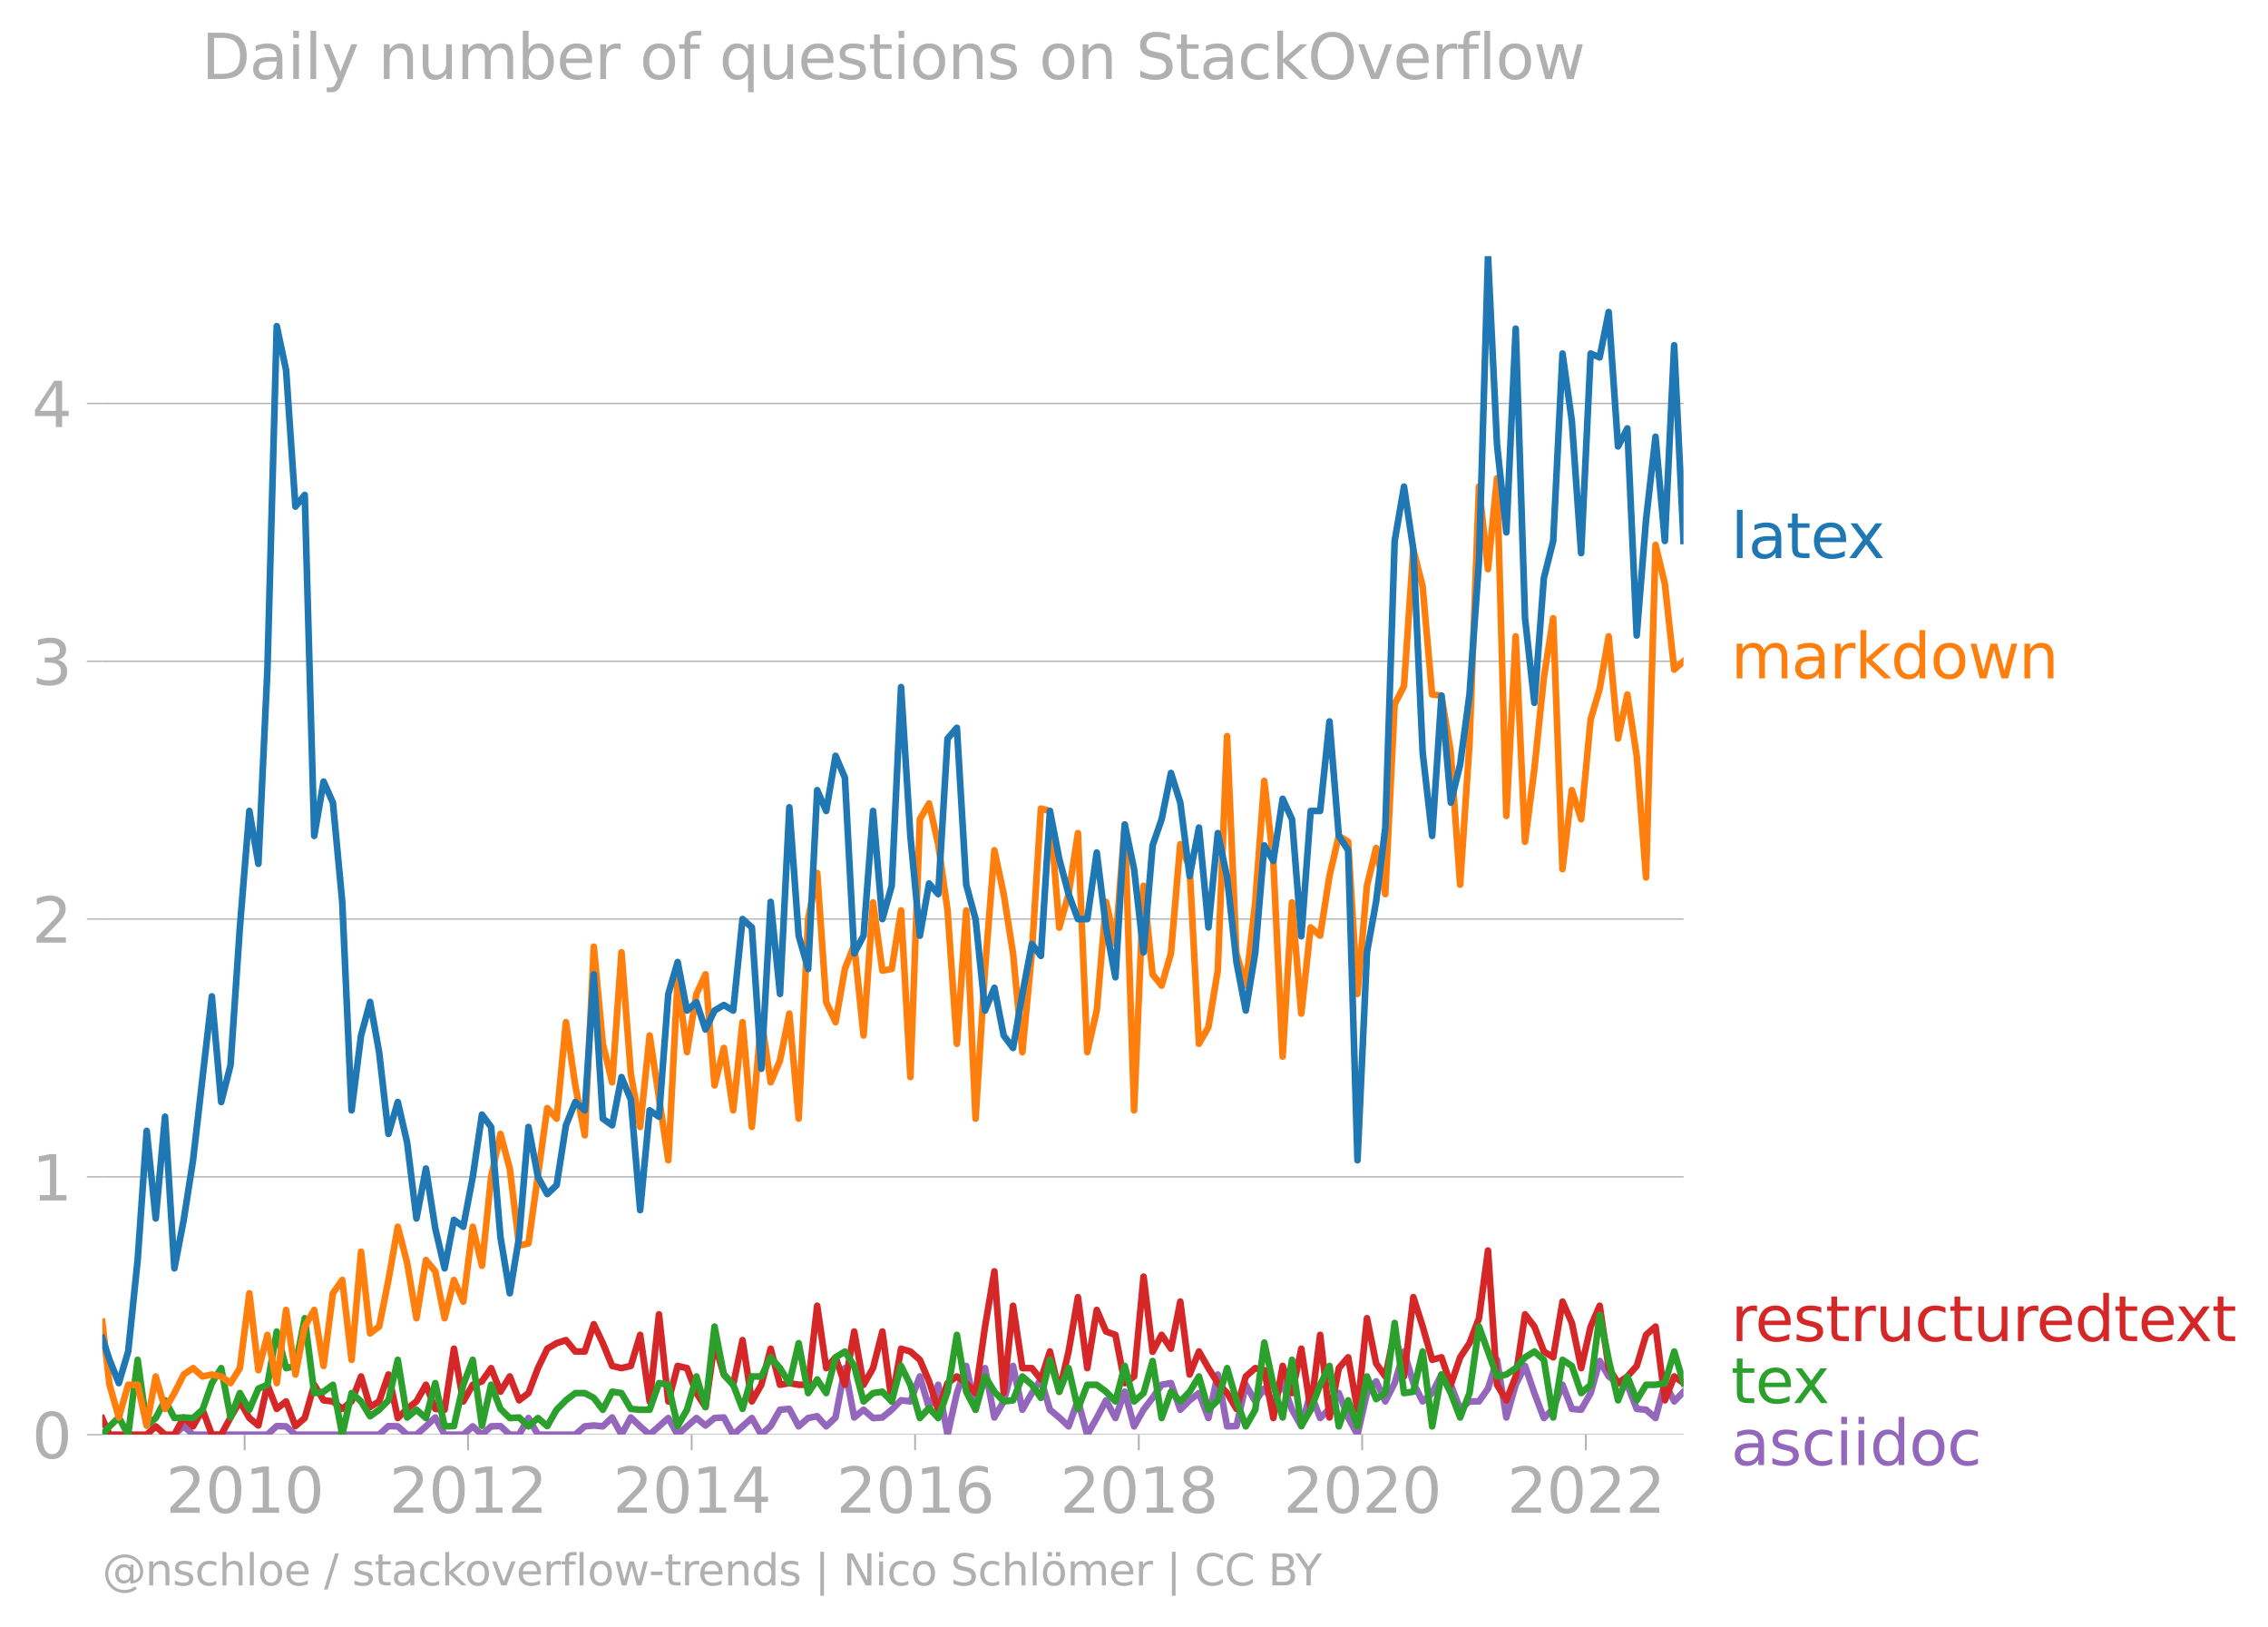 <svg xmlns="http://www.w3.org/2000/svg" xmlns:xlink="http://www.w3.org/1999/xlink" width="682.985" height="489.969" viewBox="0 0 512.239 367.477"><defs><style>*{stroke-linejoin:round;stroke-linecap:butt}</style></defs><g id="figure_1"><path id="patch_1" d="M0 367.477h512.239V0H0v367.477z" style="fill:none"/><g id="axes_1"><path id="patch_2" d="M23.108 323.95h357.12V57.838H23.108V323.95z" style="fill:none"/><g id="matplotlib.axis_1"><g id="xtick_1"><g id="line2d_1"><defs><path id="mfa75b7ad31" d="M0 0v3.5" style="stroke:#b0b0b0;stroke-width:.4"/></defs><use xlink:href="#mfa75b7ad31" x="55.246" y="323.95" style="fill:#b0b0b0;stroke:#b0b0b0;stroke-width:.4"/></g><g id="text_1" style="fill:#b0b0b0" transform="matrix(.14 0 0 -.14 37.431 341.588)"><defs><path id="DejaVuSans-32" d="M1228 531h2203V0H469v531q359 372 979 998 621 627 780 809 303 340 423 576 121 236 121 464 0 372-261 606-261 235-680 235-297 0-627-103-329-103-704-313v638q381 153 712 231 332 78 607 78 725 0 1156-363 431-362 431-968 0-288-108-546-107-257-392-607-78-91-497-524-418-433-1181-1211z" transform="scale(.016)"/><path id="DejaVuSans-30" d="M2034 4250q-487 0-733-480-245-479-245-1442 0-959 245-1439 246-480 733-480 491 0 736 480 246 480 246 1439 0 963-246 1442-245 480-736 480zm0 500q785 0 1199-621 414-620 414-1801 0-1178-414-1799Q2819-91 2034-91q-784 0-1198 620-414 621-414 1799 0 1181 414 1801 414 621 1198 621z" transform="scale(.016)"/><path id="DejaVuSans-31" d="M794 531h1031v3560L703 3866v575l1116 225h631V531h1031V0H794v531z" transform="scale(.016)"/></defs><use xlink:href="#DejaVuSans-32"/><use xlink:href="#DejaVuSans-30" x="63.623"/><use xlink:href="#DejaVuSans-31" x="127.246"/><use xlink:href="#DejaVuSans-30" x="190.869"/></g></g><g id="xtick_2"><use xlink:href="#mfa75b7ad31" id="line2d_2" x="105.701" y="323.95" style="fill:#b0b0b0;stroke:#b0b0b0;stroke-width:.4"/><g id="text_2" style="fill:#b0b0b0" transform="matrix(.14 0 0 -.14 87.886 341.588)"><use xlink:href="#DejaVuSans-32"/><use xlink:href="#DejaVuSans-30" x="63.623"/><use xlink:href="#DejaVuSans-31" x="127.246"/><use xlink:href="#DejaVuSans-32" x="190.869"/></g></g><g id="xtick_3"><use xlink:href="#mfa75b7ad31" id="line2d_3" x="156.224" y="323.95" style="fill:#b0b0b0;stroke:#b0b0b0;stroke-width:.4"/><g id="text_3" style="fill:#b0b0b0" transform="matrix(.14 0 0 -.14 138.409 341.588)"><defs><path id="DejaVuSans-34" d="M2419 4116 825 1625h1594v2491zm-166 550h794V1625h666v-525h-666V0h-628v1100H313v609l1940 2957z" transform="scale(.016)"/></defs><use xlink:href="#DejaVuSans-32"/><use xlink:href="#DejaVuSans-30" x="63.623"/><use xlink:href="#DejaVuSans-31" x="127.246"/><use xlink:href="#DejaVuSans-34" x="190.869"/></g></g><g id="xtick_4"><use xlink:href="#mfa75b7ad31" id="line2d_4" x="206.678" y="323.95" style="fill:#b0b0b0;stroke:#b0b0b0;stroke-width:.4"/><g id="text_4" style="fill:#b0b0b0" transform="matrix(.14 0 0 -.14 188.863 341.588)"><defs><path id="DejaVuSans-36" d="M2113 2584q-425 0-674-291-248-290-248-796 0-503 248-796 249-292 674-292t673 292q248 293 248 796 0 506-248 796-248 291-673 291zm1253 1979v-575q-238 112-480 171-242 60-480 60-625 0-955-422-329-422-376-1275 184 272 462 417 279 145 613 145 703 0 1111-427 408-426 408-1160 0-719-425-1154Q2819-91 2113-91q-810 0-1238 620-428 621-428 1799 0 1106 525 1764t1409 658q238 0 480-47t505-140z" transform="scale(.016)"/></defs><use xlink:href="#DejaVuSans-32"/><use xlink:href="#DejaVuSans-30" x="63.623"/><use xlink:href="#DejaVuSans-31" x="127.246"/><use xlink:href="#DejaVuSans-36" x="190.869"/></g></g><g id="xtick_5"><use xlink:href="#mfa75b7ad31" id="line2d_5" x="257.202" y="323.95" style="fill:#b0b0b0;stroke:#b0b0b0;stroke-width:.4"/><g id="text_5" style="fill:#b0b0b0" transform="matrix(.14 0 0 -.14 239.387 341.588)"><defs><path id="DejaVuSans-38" d="M2034 2216q-450 0-708-241-257-241-257-662 0-422 257-663 258-241 708-241t709 242q260 243 260 662 0 421-258 662-257 241-711 241zm-631 268q-406 100-633 378-226 279-226 679 0 559 398 884 399 325 1092 325 697 0 1094-325t397-884q0-400-227-679-226-278-629-378 456-106 710-416 255-309 255-755 0-679-414-1042Q2806-91 2034-91q-771 0-1186 362-414 363-414 1042 0 446 256 755 257 310 713 416zm-231 997q0-362 226-565 227-203 636-203 407 0 636 203 230 203 230 565 0 363-230 566-229 203-636 203-409 0-636-203-226-203-226-566z" transform="scale(.016)"/></defs><use xlink:href="#DejaVuSans-32"/><use xlink:href="#DejaVuSans-30" x="63.623"/><use xlink:href="#DejaVuSans-31" x="127.246"/><use xlink:href="#DejaVuSans-38" x="190.869"/></g></g><g id="xtick_6"><use xlink:href="#mfa75b7ad31" id="line2d_6" x="307.656" y="323.95" style="fill:#b0b0b0;stroke:#b0b0b0;stroke-width:.4"/><g id="text_6" style="fill:#b0b0b0" transform="matrix(.14 0 0 -.14 289.841 341.588)"><use xlink:href="#DejaVuSans-32"/><use xlink:href="#DejaVuSans-30" x="63.623"/><use xlink:href="#DejaVuSans-32" x="127.246"/><use xlink:href="#DejaVuSans-30" x="190.869"/></g></g><g id="xtick_7"><use xlink:href="#mfa75b7ad31" id="line2d_7" x="358.18" y="323.95" style="fill:#b0b0b0;stroke:#b0b0b0;stroke-width:.4"/><g id="text_7" style="fill:#b0b0b0" transform="matrix(.14 0 0 -.14 340.365 341.588)"><use xlink:href="#DejaVuSans-32"/><use xlink:href="#DejaVuSans-30" x="63.623"/><use xlink:href="#DejaVuSans-32" x="127.246"/><use xlink:href="#DejaVuSans-32" x="190.869"/></g></g></g><g id="matplotlib.axis_2"><g id="ytick_1"><path id="line2d_8" d="M23.108 323.95h357.12" clip-path="url(#p2e68cfb159)" style="fill:none;stroke:#b0b0b0;stroke-width:.3;stroke-linecap:square"/><g id="line2d_9"><defs><path id="mb4f124decb" d="M0 0h-3.5" style="stroke:#b0b0b0;stroke-width:.3"/></defs><use xlink:href="#mb4f124decb" x="23.108" y="323.95" style="fill:#b0b0b0;stroke:#b0b0b0;stroke-width:.3"/></g><use xlink:href="#DejaVuSans-30" id="text_8" style="fill:#b0b0b0" transform="matrix(.14 0 0 -.14 7.2 329.269)"/></g><g id="ytick_2"><path id="line2d_10" d="M23.108 265.738h357.12" clip-path="url(#p2e68cfb159)" style="fill:none;stroke:#b0b0b0;stroke-width:.3;stroke-linecap:square"/><use xlink:href="#mb4f124decb" id="line2d_11" x="23.108" y="265.738" style="fill:#b0b0b0;stroke:#b0b0b0;stroke-width:.3"/><use xlink:href="#DejaVuSans-31" id="text_9" style="fill:#b0b0b0" transform="matrix(.14 0 0 -.14 7.2 271.057)"/></g><g id="ytick_3"><path id="line2d_12" d="M23.108 207.526h357.12" clip-path="url(#p2e68cfb159)" style="fill:none;stroke:#b0b0b0;stroke-width:.3;stroke-linecap:square"/><use xlink:href="#mb4f124decb" id="line2d_13" x="23.108" y="207.526" style="fill:#b0b0b0;stroke:#b0b0b0;stroke-width:.3"/><use xlink:href="#DejaVuSans-32" id="text_10" style="fill:#b0b0b0" transform="matrix(.14 0 0 -.14 7.2 212.845)"/></g><g id="ytick_4"><path id="line2d_14" d="M23.108 149.314h357.12" clip-path="url(#p2e68cfb159)" style="fill:none;stroke:#b0b0b0;stroke-width:.3;stroke-linecap:square"/><use xlink:href="#mb4f124decb" id="line2d_15" x="23.108" y="149.314" style="fill:#b0b0b0;stroke:#b0b0b0;stroke-width:.3"/><g id="text_11" style="fill:#b0b0b0" transform="matrix(.14 0 0 -.14 7.2 154.633)"><defs><path id="DejaVuSans-33" d="M2597 2516q453-97 707-404 255-306 255-756 0-690-475-1069Q2609-91 1734-91q-293 0-604 58T488 141v609q262-153 574-231 313-78 654-78 593 0 904 234t311 681q0 413-289 645-289 233-804 233h-544v519h569q465 0 712 186t247 536q0 359-255 551-254 193-729 193-260 0-557-57-297-56-653-174v562q360 100 674 150t592 50q719 0 1137-327 419-326 419-882 0-388-222-655t-631-370z" transform="scale(.016)"/></defs><use xlink:href="#DejaVuSans-33"/></g></g><g id="ytick_5"><path id="line2d_16" d="M23.108 91.102h357.12" clip-path="url(#p2e68cfb159)" style="fill:none;stroke:#b0b0b0;stroke-width:.3;stroke-linecap:square"/><use xlink:href="#mb4f124decb" id="line2d_17" x="23.108" y="91.102" style="fill:#b0b0b0;stroke:#b0b0b0;stroke-width:.3"/><use xlink:href="#DejaVuSans-34" id="text_12" style="fill:#b0b0b0" transform="matrix(.14 0 0 -.14 7.2 96.42)"/></g></g><path id="line2d_18" d="m39.384 323.95 2.108-1.94 2.108 1.94h16.795l2.108-1.94 2.108.062 2.108 1.878h18.904l2.108-1.94 2.108.062 2.108 1.878h2.108l2.142-1.878 2.108-2.003 2.108 3.88h4.216l2.143-1.877 2.073 1.878 2.074-1.878 2.108-.063 2.108 1.94h2.108l2.108-3.755 2.142 3.756h8.433l2.142-1.878 2.04-.201 2.038.201 2.108-2.003 2.108 3.88 2.108-3.88 2.108 2.003 2.143 1.878 4.216-3.756 2.108 3.756 4.25-3.756 2.04 1.677 2.038-1.677 2.108-.125 2.108 3.88 4.216-3.755 2.143 3.756 2.108-1.94 2.108-3.694 2.108-.187 2.108 3.943 2.142-1.878 2.04-.402 2.038 2.28 2.108-2.003 2.108-11.142 2.108 11.142 2.108-1.753 2.143 1.878 2.108-.125 2.108-1.753 2.108-2.128 2.108.25 2.143-5.633 2.073 7.123 2.074-5.245 2.108 11.267 2.108-9.39 2.108-6.133 2.108 9.89 2.142-9.39 2.108 11.142 2.108-3.63 2.108-8.012 2.108 9.89 2.143-3.756 2.039-3.085 2.039 6.84 2.108 1.753 2.108 2.003 2.108-5.884 2.108 7.762 2.142-3.756 2.108-4.006 2.108 4.006 2.109-5.946 2.108 7.824 2.142-3.756 2.039-2.682 2.039-2.951 2.108-.376 2.108 6.01 2.108-2.129 2.108-1.627 2.143 5.633 2.108-9.827 2.108 11.705 2.108-.063 2.108-9.326 2.142 3.756 2.04-2.884 2.038 2.884 2.108-4.132 2.108 6.01 2.108 3.692 2.108-7.448 2.143 5.633 2.108-2.065 2.108-3.568 2.108 5.508 2.108 3.88 2.142-9.388 2.074-2.655 2.073 4.533 2.108-4.132 2.108-7.135 2.108 7.135 2.109 4.132 2.142-1.878 2.108-4.194 2.108 2.316 2.108 5.446 2.108-1.69h2.143l2.039-2.884 2.039-6.505 2.108 13.019 2.108-7.386 2.108-4.256 2.108 6.134 2.142 5.633 2.108-2.065 2.108-5.446 2.108 5.446 2.108.187 2.143-3.755 2.039-7.243 2.039 3.487 2.108 1.502 2.108.376 2.108 5.446 2.108.187 2.142 1.878 2.108-7.887 2.108 4.132 2.108-2.191h0" clip-path="url(#p2e68cfb159)" style="fill:none;stroke:#9467bd;stroke-width:1.5;stroke-linecap:square"/><path id="line2d_19" d="m23.108 320.312 1.624 3.638h8.397l2.04-1.878 2.107 1.878h2.108l2.108-3.881 2.108 2.003 2.143-3.756 2.108 5.634h2.108l2.108-3.881 2.108-3.63 2.143 3.755 2.038 1.677 2.04-9.188 2.107 5.446 2.108-1.69 2.108 5.57 2.108-1.815 2.143-7.511 2.108 3.505 2.108.25 2.108 1.69 2.108-1.69 2.143-5.633 2.039 6.908 2.039-1.274 2.108-6.072 2.108 9.827 2.108-2.065 2.108-1.69 2.142-3.756 2.108 5.446 2.108.187 2.108-13.77 2.108 11.893 2.143-3.756 2.073-.777 2.074-2.979 2.108 5.32 2.108-3.442 2.108 5.383 2.108-1.627 2.142-5.634 2.108-4.381 2.109-1.252 2.108-.689 2.108 2.567h2.142l2.04-6.17 2.038 4.292 2.108 5.133 2.108.5 2.108-.5 2.108-7.01 2.143 15.022 2.108-19.655 2.108 19.655 2.108-8.012 2.108.5 2.142 5.634 2.04 3.152 2.038-14.42 2.108 7.074 2.108 2.316 2.108-10.078 2.108 13.834 2.143-3.756 2.108-8.137 2.108 8.137 2.108-.376 2.108.376h2.142l2.04-17.84 2.038 14.084 2.108-2.44 2.108 6.196 2.108-12.018 2.108 12.018 2.143-3.756 2.108-8.262 2.108 15.774 2.108-11.893 2.108.626 2.143 1.878 2.073 4.856 2.074 6.41 2.108-6.009 2.108-1.502 2.108 1.502 2.108 2.254 2.142-15.023 2.108-12.456 2.108 27.479 2.108-19.717 2.108 14.083h2.143l2.039 2.549 2.039-6.304 2.108 9.076 2.108-9.076 2.108-12.269 2.108 16.024 2.142-13.144 2.108 4.882 2.108.751 2.109 10.891 2.108-1.502 2.142-22.534 2.039 16.968 2.039-3.823 2.108 3.13 2.108-10.641 2.108 16.462 2.108-5.195 2.143 3.755 2.108 3.38 2.108 2.254 2.108 3.568 2.108-7.324 2.142-1.878 2.04.47 2.038 10.797 2.108-11.767 2.108 6.134 2.108-10.015 2.108 13.77 2.143-16.9 2.108 18.653 2.108-11.142 2.108-2.44 2.108 11.83 2.142-20.656 2.074 10.23 2.073 2.914 2.108-10.14 2.108 10.14 2.108-17.902 2.109 6.635 2.142 7.512 2.108-.564 2.108 6.197 2.108-6.197 2.108-3.192 2.143-5.633 2.039-15.291 2.039 30.313 2.108 3.505 2.108-5.383 2.108-14.02 2.108 2.753 2.142 5.634 2.108 1.314 2.108-12.581 2.108 4.82 2.108 10.202 2.143-9.389 2.039-4.694 2.039 14.083 2.108 3.38 2.108-1.502 2.108-2.378 2.108-7.01 2.142-1.879 2.108 16.65 2.108-5.383 2.108 1.502h0" clip-path="url(#p2e68cfb159)" style="fill:none;stroke:#d62728;stroke-width:1.5;stroke-linecap:square"/><path id="line2d_20" d="m23.108 323.95 1.624-1.878 2.108-2.003 2.108 3.88 2.142-16.9 2.04 14.822 2.038-1.677 2.108-4.006 2.108 4.006 2.108-.125 2.108.125 2.143-1.878 2.108-6.009 2.108-3.38 2.108 11.142 2.108-5.508 2.143 3.755 2.038-4.761 2.04-.872 2.107-12.018 2.108 8.262 2.108-.5 2.108-10.766 2.143 16.9 2.108-.313 2.108-1.565 2.108 11.267 2.108-9.39 2.143 1.879 2.039 3.353 2.039-1.476 2.108-2.128 2.108-9.138 2.108 13.019 2.108-1.753 2.142 1.878 2.108-7.887 2.108 9.765 2.108-.063 2.108-9.326 2.143-5.633 2.073 14.893 2.074-9.26 2.108 5.446 2.108 2.065 2.108-.125 2.108 2.003 2.142-1.878 2.108 1.815 2.109-3.693 2.108-2.128 2.108-1.627h2.142l2.04 1.073 2.038 2.682 2.108-4.068 2.108.313 2.108 3.568 2.108.187h2.143l2.108-6.009 2.108.376 2.108 9.326 2.108-3.693 2.142-7.51 2.04 6.907 2.038-18.175 2.108 10.829 2.108 2.316 2.108 5.446 2.108-7.324h2.143l2.108-4.319 2.108 2.441 2.108 3.38 2.108-9.013 2.142 11.267 2.04-3.085 2.038 3.085 2.108-8.075 2.108-1.314 2.108 3.255 2.108 8.012 2.143-1.878 2.108-.313 2.108 2.19 2.108-8.011 2.108 4.256 2.143 7.511 2.073-2.266 2.074 2.266 2.108-5.946 2.108-12.832 2.108 12.832 2.108 4.068 2.142-7.51 2.108 3.442 2.108 2.19 2.108-.25 2.108-5.383 2.143 1.878 2.039 2.95 2.039-8.583 2.108 7.198 2.108-5.32 2.108 9.2 2.108-5.445h2.142l2.108 1.565 2.108 2.19 2.109-8.011 2.108 8.012 2.142-1.878 2.039-7.243 2.039 12.876 2.108-5.946 2.108 2.19 2.108-2.19 2.108-3.443 2.143 7.511 2.108-2.128 2.108-7.26 2.108 7.26 2.108 5.884 2.142-3.756 2.04-15.156 2.038 9.523 2.108 7.386 2.108-13.02 2.108 14.96 2.108-3.693 2.143-5.633 2.108-4.256 2.108 13.645 2.108-5.884 2.108 5.884 2.142-11.267 2.074 5.116 2.073-1.36 2.108-15.836 2.108 15.836 2.108-.313 2.109-9.076 2.142 16.9 2.108-11.705 2.108 4.194 2.108 5.508 2.108-5.508 2.143-15.023 4.078 11.267 2.108-.438 2.108-1.44 2.108-2.44 2.108-1.315 2.142 1.878 2.108 13.019 2.108-13.02 2.108 1.378 2.108 6.134 2.143-1.878 2.039-15.76 2.039 10.127 2.108 9.138 2.108-5.383 2.108 5.383 2.108-3.505h2.142l2.108-.376 2.108-7.135 2.108 7.135h0" clip-path="url(#p2e68cfb159)" style="fill:none;stroke:#2ca02c;stroke-width:1.5;stroke-linecap:square"/><g id="text_13" style="fill:#1f77b4" transform="matrix(.14 0 0 -.14 390.941 126.011)"><defs><path id="DejaVuSans-6c" d="M603 4863h575V0H603v4863z" transform="scale(.016)"/><path id="DejaVuSans-61" d="M2194 1759q-697 0-966-159t-269-544q0-306 202-486 202-179 548-179 479 0 768 339t289 901v128h-572zm1147 238V0h-575v531q-197-318-491-470T1556-91q-537 0-855 302-317 302-317 808 0 590 395 890 396 300 1180 300h807v57q0 397-261 614t-733 217q-300 0-585-72-284-72-546-216v532q315 122 612 182 297 61 578 61 760 0 1135-394 375-393 375-1193z" transform="scale(.016)"/><path id="DejaVuSans-74" d="M1172 4494v-994h1184v-447H1172V1153q0-428 117-550t477-122h590V0h-590q-666 0-919 248-253 249-253 905v1900H172v447h422v994h578z" transform="scale(.016)"/><path id="DejaVuSans-65" d="M3597 1894v-281H953q38-594 358-905t892-311q331 0 642 81t618 244V178Q3153 47 2828-22t-659-69q-838 0-1327 487-489 488-489 1320 0 859 464 1363 464 505 1252 505 706 0 1117-455 411-454 411-1235zm-575 169q-6 471-264 752-258 282-683 282-481 0-770-272t-333-766l2050 4z" transform="scale(.016)"/><path id="DejaVuSans-78" d="M3513 3500 2247 1797 3578 0h-678L1881 1375 863 0H184l1360 1831L300 3500h678l928-1247 928 1247h679z" transform="scale(.016)"/></defs><use xlink:href="#DejaVuSans-6c"/><use xlink:href="#DejaVuSans-61" x="27.783"/><use xlink:href="#DejaVuSans-74" x="89.063"/><use xlink:href="#DejaVuSans-65" x="128.271"/><use xlink:href="#DejaVuSans-78" x="188.045"/></g><g id="text_14" style="fill:#ff7f0e" transform="matrix(.14 0 0 -.14 390.941 153.177)"><defs><path id="DejaVuSans-6d" d="M3328 2828q216 388 516 572t706 184q547 0 844-383 297-382 297-1088V0h-578v2094q0 503-179 746-178 244-543 244-447 0-707-297-259-296-259-809V0h-578v2094q0 506-178 748t-550 242q-441 0-701-298-259-298-259-808V0H581v3500h578v-544q197 322 472 475t653 153q382 0 649-194 267-193 395-562z" transform="scale(.016)"/><path id="DejaVuSans-72" d="M2631 2963q-97 56-211 82-114 27-251 27-488 0-749-317t-261-911V0H581v3500h578v-544q182 319 472 473 291 155 707 155 59 0 131-8 72-7 159-23l3-590z" transform="scale(.016)"/><path id="DejaVuSans-6b" d="M581 4863h578V1991l1716 1509h734L1753 1863 3688 0h-750L1159 1709V0H581v4863z" transform="scale(.016)"/><path id="DejaVuSans-64" d="M2906 2969v1894h575V0h-575v525q-181-312-458-464-276-152-664-152-634 0-1033 506-398 507-398 1332t398 1331q399 506 1033 506 388 0 664-152 277-151 458-463zM947 1747q0-634 261-995t717-361q456 0 718 361 263 361 263 995t-263 995q-262 361-718 361t-717-361q-261-361-261-995z" transform="scale(.016)"/><path id="DejaVuSans-6f" d="M1959 3097q-462 0-731-361t-269-989q0-628 267-989 268-361 733-361 460 0 728 362 269 363 269 988 0 622-269 986-268 364-728 364zm0 487q750 0 1178-488 429-487 429-1349 0-859-429-1349Q2709-91 1959-91q-753 0-1180 489-426 490-426 1349 0 862 426 1349 427 488 1180 488z" transform="scale(.016)"/><path id="DejaVuSans-77" d="M269 3500h575l719-2731 715 2731h678l719-2731 716 2731h575L4050 0h-678l-753 2869L1863 0h-679L269 3500z" transform="scale(.016)"/><path id="DejaVuSans-6e" d="M3513 2113V0h-575v2094q0 497-194 743-194 247-581 247-466 0-735-297-269-296-269-809V0H581v3500h578v-544q207 316 486 472 280 156 646 156 603 0 912-373 310-373 310-1098z" transform="scale(.016)"/></defs><use xlink:href="#DejaVuSans-6d"/><use xlink:href="#DejaVuSans-61" x="97.412"/><use xlink:href="#DejaVuSans-72" x="158.691"/><use xlink:href="#DejaVuSans-6b" x="199.805"/><use xlink:href="#DejaVuSans-64" x="257.715"/><use xlink:href="#DejaVuSans-6f" x="321.191"/><use xlink:href="#DejaVuSans-77" x="382.373"/><use xlink:href="#DejaVuSans-6e" x="464.16"/></g><g id="text_15" style="fill:#2ca02c" transform="matrix(.14 0 0 -.14 390.941 316.817)"><use xlink:href="#DejaVuSans-74"/><use xlink:href="#DejaVuSans-65" x="39.209"/><use xlink:href="#DejaVuSans-78" x="98.982"/></g><g id="text_16" style="fill:#d62728" transform="matrix(.14 0 0 -.14 390.941 302.817)"><defs><path id="DejaVuSans-73" d="M2834 3397v-544q-243 125-506 187-262 63-544 63-428 0-642-131t-214-394q0-200 153-314t616-217l197-44q612-131 870-370t258-667q0-488-386-773Q2250-91 1575-91q-281 0-586 55T347 128v594q319-166 628-249 309-82 613-82 406 0 624 139 219 139 219 392 0 234-158 359-157 125-692 241l-200 47q-534 112-772 345-237 233-237 639 0 494 350 762 350 269 994 269 318 0 599-47 282-46 519-140z" transform="scale(.016)"/><path id="DejaVuSans-75" d="M544 1381v2119h575V1403q0-497 193-746 194-248 582-248 465 0 735 297 271 297 271 810v1984h575V0h-575v538q-209-319-486-474-276-155-642-155-603 0-916 375-312 375-312 1097zm1447 2203z" transform="scale(.016)"/><path id="DejaVuSans-63" d="M3122 3366v-538q-244 135-489 202t-495 67q-560 0-870-355-309-354-309-995t309-996q310-354 870-354 250 0 495 67t489 202V134Q2881 22 2623-34q-257-57-548-57-791 0-1257 497-465 497-465 1341 0 856 470 1346 471 491 1290 491 265 0 518-55 253-54 491-163z" transform="scale(.016)"/></defs><use xlink:href="#DejaVuSans-72"/><use xlink:href="#DejaVuSans-65" x="38.863"/><use xlink:href="#DejaVuSans-73" x="100.387"/><use xlink:href="#DejaVuSans-74" x="152.486"/><use xlink:href="#DejaVuSans-72" x="191.695"/><use xlink:href="#DejaVuSans-75" x="232.809"/><use xlink:href="#DejaVuSans-63" x="296.188"/><use xlink:href="#DejaVuSans-74" x="351.168"/><use xlink:href="#DejaVuSans-75" x="390.377"/><use xlink:href="#DejaVuSans-72" x="453.756"/><use xlink:href="#DejaVuSans-65" x="492.619"/><use xlink:href="#DejaVuSans-64" x="554.143"/><use xlink:href="#DejaVuSans-74" x="617.619"/><use xlink:href="#DejaVuSans-65" x="656.828"/><use xlink:href="#DejaVuSans-78" x="716.602"/><use xlink:href="#DejaVuSans-74" x="775.781"/></g><g id="text_17" style="fill:#9467bd" transform="matrix(.14 0 0 -.14 390.941 330.817)"><defs><path id="DejaVuSans-69" d="M603 3500h575V0H603v3500zm0 1363h575v-729H603v729z" transform="scale(.016)"/></defs><use xlink:href="#DejaVuSans-61"/><use xlink:href="#DejaVuSans-73" x="61.279"/><use xlink:href="#DejaVuSans-63" x="113.379"/><use xlink:href="#DejaVuSans-69" x="168.359"/><use xlink:href="#DejaVuSans-69" x="196.143"/><use xlink:href="#DejaVuSans-64" x="223.926"/><use xlink:href="#DejaVuSans-6f" x="287.402"/><use xlink:href="#DejaVuSans-63" x="348.584"/></g><g id="text_18" style="fill:#b0b0b0" transform="matrix(.097 0 0 -.097 23.108 357.986)"><defs><path id="DejaVuSans-40" d="M2381 1678q0-447 222-702 222-254 610-254 384 0 604 256 221 256 221 700 0 438-225 695-225 258-607 258-378 0-602-256-223-256-223-697zm1703-934q-187-241-429-355t-564-114q-538 0-874 389t-336 1014q0 625 337 1015 338 391 873 391 322 0 565-117 244-117 428-354v409h447V722q457 69 714 417 258 349 258 902 0 334-99 628-98 294-298 544-325 409-792 626t-1017 217q-384 0-738-102-353-101-653-301-490-319-767-836-276-517-276-1120 0-497 179-932 180-434 521-765 328-325 759-495 431-171 922-171 403 0 792 136t714 389l281-347q-390-303-851-464t-936-161q-578 0-1091 205-512 205-912 595Q841 78 631 592q-209 514-209 1105 0 569 212 1084 213 516 607 907 403 396 931 607t1119 211q662 0 1229-272 568-271 952-771 234-307 357-666 124-359 124-744 0-822-497-1297T4084 263v481z" transform="scale(.016)"/><path id="DejaVuSans-68" d="M3513 2113V0h-575v2094q0 497-194 743-194 247-581 247-466 0-735-297-269-296-269-809V0H581v4863h578V2956q207 316 486 472 280 156 646 156 603 0 912-373 310-373 310-1098z" transform="scale(.016)"/><path id="DejaVuSans-2f" d="M1625 4666h531L531-594H0l1625 5260z" transform="scale(.016)"/><path id="DejaVuSans-76" d="M191 3500h609L1894 563l1094 2937h609L2284 0h-781L191 3500z" transform="scale(.016)"/><path id="DejaVuSans-66" d="M2375 4863v-479h-550q-309 0-430-125-120-125-120-450v-309h947v-447h-947V0H697v3053H147v447h550v244q0 584 272 851 272 268 862 268h544z" transform="scale(.016)"/><path id="DejaVuSans-2d" d="M313 2009h1684v-512H313v512z" transform="scale(.016)"/><path id="DejaVuSans-7c" d="M1344 4891v-6400H813v6400h531z" transform="scale(.016)"/><path id="DejaVuSans-4e" d="M628 4666h850L3547 763v3903h612V0h-850L1241 3903V0H628v4666z" transform="scale(.016)"/><path id="DejaVuSans-53" d="M3425 4513v-616q-359 172-678 256-319 85-616 85-515 0-795-200t-280-569q0-310 186-468 186-157 705-254l381-78q706-135 1042-474t336-907q0-679-455-1029Q2797-91 1919-91q-331 0-705 75-373 75-773 222v650q384-215 753-325 369-109 725-109 540 0 834 212 294 213 294 607 0 343-211 537t-692 291l-385 75q-706 140-1022 440-315 300-315 835 0 619 436 975t1201 356q329 0 669-60 341-59 697-177z" transform="scale(.016)"/><path id="DejaVuSans-f6" d="M1959 3097q-462 0-731-361t-269-989q0-628 267-989 268-361 733-361 460 0 728 362 269 363 269 988 0 622-269 986-268 364-728 364zm0 487q750 0 1178-488 429-487 429-1349 0-859-429-1349Q2709-91 1959-91q-753 0-1180 489-426 490-426 1349 0 862 426 1349 427 488 1180 488zm295 1266h634v-631h-634v631zm-1222 0h634v-631h-634v631z" transform="scale(.016)"/><path id="DejaVuSans-43" d="M4122 4306v-665q-319 297-680 443-361 147-767 147-800 0-1225-489t-425-1414q0-922 425-1411t1225-489q406 0 767 147t680 444V359q-331-225-702-338-370-112-782-112-1060 0-1670 648-609 649-609 1771 0 1125 609 1773 610 649 1670 649 418 0 788-111 371-111 696-333z" transform="scale(.016)"/><path id="DejaVuSans-42" d="M1259 2228V519h1013q509 0 754 211 246 211 246 645 0 438-246 645-245 208-754 208H1259zm0 1919V2741h935q462 0 688 173 227 174 227 530 0 353-227 528-226 175-688 175h-935zm-631 519h1613q722 0 1112-300 391-300 391-853 0-429-200-682t-588-315q466-100 724-418 258-317 258-792 0-625-425-966Q3088 0 2303 0H628v4666z" transform="scale(.016)"/><path id="DejaVuSans-59" d="M-13 4666h679l1293-1919 1285 1919h678L2272 2222V0h-634v2222L-13 4666z" transform="scale(.016)"/></defs><use xlink:href="#DejaVuSans-40"/><use xlink:href="#DejaVuSans-6e" x="100"/><use xlink:href="#DejaVuSans-73" x="163.379"/><use xlink:href="#DejaVuSans-63" x="215.479"/><use xlink:href="#DejaVuSans-68" x="270.459"/><use xlink:href="#DejaVuSans-6c" x="333.838"/><use xlink:href="#DejaVuSans-6f" x="361.621"/><use xlink:href="#DejaVuSans-65" x="422.803"/><use xlink:href="#DejaVuSans-20" x="484.326"/><use xlink:href="#DejaVuSans-2f" x="516.113"/><use xlink:href="#DejaVuSans-20" x="549.805"/><use xlink:href="#DejaVuSans-73" x="581.592"/><use xlink:href="#DejaVuSans-74" x="633.691"/><use xlink:href="#DejaVuSans-61" x="672.9"/><use xlink:href="#DejaVuSans-63" x="734.18"/><use xlink:href="#DejaVuSans-6b" x="789.16"/><use xlink:href="#DejaVuSans-6f" x="843.445"/><use xlink:href="#DejaVuSans-76" x="904.627"/><use xlink:href="#DejaVuSans-65" x="963.807"/><use xlink:href="#DejaVuSans-72" x="1025.33"/><use xlink:href="#DejaVuSans-66" x="1066.443"/><use xlink:href="#DejaVuSans-6c" x="1101.648"/><use xlink:href="#DejaVuSans-6f" x="1129.432"/><use xlink:href="#DejaVuSans-77" x="1190.613"/><use xlink:href="#DejaVuSans-2d" x="1272.4"/><use xlink:href="#DejaVuSans-74" x="1308.484"/><use xlink:href="#DejaVuSans-72" x="1347.693"/><use xlink:href="#DejaVuSans-65" x="1386.557"/><use xlink:href="#DejaVuSans-6e" x="1448.08"/><use xlink:href="#DejaVuSans-64" x="1511.459"/><use xlink:href="#DejaVuSans-73" x="1574.936"/><use xlink:href="#DejaVuSans-20" x="1627.035"/><use xlink:href="#DejaVuSans-7c" x="1658.822"/><use xlink:href="#DejaVuSans-20" x="1692.514"/><use xlink:href="#DejaVuSans-4e" x="1724.301"/><use xlink:href="#DejaVuSans-69" x="1799.105"/><use xlink:href="#DejaVuSans-63" x="1826.889"/><use xlink:href="#DejaVuSans-6f" x="1881.869"/><use xlink:href="#DejaVuSans-20" x="1943.051"/><use xlink:href="#DejaVuSans-53" x="1974.838"/><use xlink:href="#DejaVuSans-63" x="2038.314"/><use xlink:href="#DejaVuSans-68" x="2093.295"/><use xlink:href="#DejaVuSans-6c" x="2156.674"/><use xlink:href="#DejaVuSans-f6" x="2184.457"/><use xlink:href="#DejaVuSans-6d" x="2245.639"/><use xlink:href="#DejaVuSans-65" x="2343.051"/><use xlink:href="#DejaVuSans-72" x="2404.574"/><use xlink:href="#DejaVuSans-20" x="2445.688"/><use xlink:href="#DejaVuSans-7c" x="2477.475"/><use xlink:href="#DejaVuSans-20" x="2511.166"/><use xlink:href="#DejaVuSans-43" x="2542.953"/><use xlink:href="#DejaVuSans-43" x="2612.777"/><use xlink:href="#DejaVuSans-20" x="2682.602"/><use xlink:href="#DejaVuSans-42" x="2714.389"/><use xlink:href="#DejaVuSans-59" x="2777.492"/></g><g id="text_19" style="fill:#b0b0b0" transform="matrix(.14 0 0 -.14 45.522 17.838)"><defs><path id="DejaVuSans-44" d="M1259 4147V519h763q966 0 1414 437 448 438 448 1382 0 937-448 1373t-1414 436h-763zm-631 519h1297q1356 0 1990-564 635-564 635-1764 0-1207-638-1773Q3275 0 1925 0H628v4666z" transform="scale(.016)"/><path id="DejaVuSans-79" d="M2059-325q-243-625-475-815-231-191-618-191H506v481h338q237 0 368 113 132 112 291 531l103 262L191 3500h609L1894 763l1094 2737h609L2059-325z" transform="scale(.016)"/><path id="DejaVuSans-62" d="M3116 1747q0 634-261 995t-717 361q-457 0-718-361t-261-995q0-634 261-995t718-361q456 0 717 361t261 995zM1159 2969q182 312 458 463 277 152 661 152 638 0 1036-506 399-506 399-1331T3314 415Q2916-91 2278-91q-384 0-661 152-276 152-458 464V0H581v4863h578V2969z" transform="scale(.016)"/><path id="DejaVuSans-71" d="M947 1747q0-634 261-995t717-361q456 0 718 361 263 361 263 995t-263 995q-262 361-718 361t-717-361q-261-361-261-995zM2906 525q-181-312-458-464-276-152-664-152-634 0-1033 506-398 507-398 1332t398 1331q399 506 1033 506 388 0 664-152 277-151 458-463v531h575v-4831h-575V525z" transform="scale(.016)"/><path id="DejaVuSans-4f" d="M2522 4238q-688 0-1093-513-404-512-404-1397 0-881 404-1394 405-512 1093-512 687 0 1089 512 402 513 402 1394 0 885-402 1397-402 513-1089 513zm0 512q981 0 1568-658 588-658 588-1764 0-1103-588-1761Q3503-91 2522-91q-984 0-1574 656-589 657-589 1763t589 1764q590 658 1574 658z" transform="scale(.016)"/></defs><use xlink:href="#DejaVuSans-44"/><use xlink:href="#DejaVuSans-61" x="77.002"/><use xlink:href="#DejaVuSans-69" x="138.281"/><use xlink:href="#DejaVuSans-6c" x="166.064"/><use xlink:href="#DejaVuSans-79" x="193.848"/><use xlink:href="#DejaVuSans-20" x="253.027"/><use xlink:href="#DejaVuSans-6e" x="284.814"/><use xlink:href="#DejaVuSans-75" x="348.193"/><use xlink:href="#DejaVuSans-6d" x="411.572"/><use xlink:href="#DejaVuSans-62" x="508.984"/><use xlink:href="#DejaVuSans-65" x="572.461"/><use xlink:href="#DejaVuSans-72" x="633.984"/><use xlink:href="#DejaVuSans-20" x="675.098"/><use xlink:href="#DejaVuSans-6f" x="706.885"/><use xlink:href="#DejaVuSans-66" x="768.066"/><use xlink:href="#DejaVuSans-20" x="803.271"/><use xlink:href="#DejaVuSans-71" x="835.059"/><use xlink:href="#DejaVuSans-75" x="898.535"/><use xlink:href="#DejaVuSans-65" x="961.914"/><use xlink:href="#DejaVuSans-73" x="1023.438"/><use xlink:href="#DejaVuSans-74" x="1075.537"/><use xlink:href="#DejaVuSans-69" x="1114.746"/><use xlink:href="#DejaVuSans-6f" x="1142.529"/><use xlink:href="#DejaVuSans-6e" x="1203.711"/><use xlink:href="#DejaVuSans-73" x="1267.09"/><use xlink:href="#DejaVuSans-20" x="1319.189"/><use xlink:href="#DejaVuSans-6f" x="1350.977"/><use xlink:href="#DejaVuSans-6e" x="1412.158"/><use xlink:href="#DejaVuSans-20" x="1475.537"/><use xlink:href="#DejaVuSans-53" x="1507.324"/><use xlink:href="#DejaVuSans-74" x="1570.801"/><use xlink:href="#DejaVuSans-61" x="1610.01"/><use xlink:href="#DejaVuSans-63" x="1671.289"/><use xlink:href="#DejaVuSans-6b" x="1726.27"/><use xlink:href="#DejaVuSans-4f" x="1784.18"/><use xlink:href="#DejaVuSans-76" x="1862.891"/><use xlink:href="#DejaVuSans-65" x="1922.07"/><use xlink:href="#DejaVuSans-72" x="1983.594"/><use xlink:href="#DejaVuSans-66" x="2024.707"/><use xlink:href="#DejaVuSans-6c" x="2059.912"/><use xlink:href="#DejaVuSans-6f" x="2087.695"/><use xlink:href="#DejaVuSans-77" x="2148.877"/></g><path id="line2d_21" d="m23.108 298.482 1.624 14.201 2.108 7.386 2.108-7.386h2.142l2.04 9.188 2.038-11.066 2.108 7.324 2.108-3.568 2.108-4.194 2.108-1.44 2.143 1.878 2.108-.438 2.108.438 2.108 1.502 2.108-3.38 2.143-16.9 2.038 17.37 2.04-7.98 2.107 10.89 2.108-16.524 2.108 14.584 2.108-10.829 2.143-3.755 2.108 12.644 2.108-16.4 2.108-3.004 2.108 18.027 2.143-24.412 2.039 18.443 2.039-1.543 2.108-10.515 2.108-12.018 2.108 8.137 2.108 12.519 2.142-13.145 2.108 2.566 2.108 10.579 2.108-8.638 2.108 4.882 2.143-16.9 2.073 8.806 2.074-20.073 2.108-9.702 2.108 7.824 2.108 17.401 2.108-.5 4.25-30.546 2.109 2.378 2.108-21.782 2.108 14.27 2.142 11.268 2.04-42.586 2.038 21.93 2.108 8.7 2.108-29.356 2.108 27.416 2.108 12.018 2.143-20.656 4.216 28.167 2.108-40.873 2.108 16.462 2.142-13.145 2.04-4.426 2.038 25.082 2.108-8.45 2.108 14.083 2.108-19.904 2.108 23.66 2.143-24.412 2.108 14.334 2.108-4.944 2.108-10.579 2.108 23.723 2.142-45.067 2.04-10.395 2.038 29.173 2.108 4.507 2.108-12.018 2.108-5.446 2.108 20.468 2.143-30.045 2.108 15.398 2.108-.375 2.108-13.208 2.108 37.62 2.143-58.213 2.073-3.561 2.074 9.195 2.108 14.96 2.108 30.107 2.108-30.108 2.108 47.008 2.142-33.8 2.108-26.79 2.108 9.89 2.108 13.394 2.108 22.284 2.143-22.534 2.039-32.46 2.039.537 2.108 26.352 2.108-7.574 2.108-13.77 2.108 49.449 2.142-9.39 2.108-24.536 2.108 9.514 2.109-26.978 2.108 64.534 2.142-50.7L260.312 220l2.039 2.548 2.108-7.26 2.108-24.662 2.108 5.257 2.108 39.81 2.143-3.756 2.108-12.769 2.108-52.954 2.108 49.073 2.108 7.261 2.142-18.778 2.04-27.43 2.038 18.041 2.108 44.191 2.108-34.802 2.108 25.1 2.108-19.466 2.143 1.877 2.108-13.457 2.108-9.076 2.108 1.314 2.108 34.364 2.142-24.411 2.074-8.548 2.073 10.425 2.108-42.876 2.108-4.069 2.108-30.858 2.109 8.325 2.142 24.411 2.108.25 2.108 12.895 2.108 29.794 2.108-31.672 2.143-58.212 2.039 18.644 2.039-20.522 2.108 76.239 2.108-40.56 2.108 46.381 2.108-16.337 2.142-20.656 2.108-13.457 2.108 56.647 2.108-17.84 2.108 6.573 2.143-22.534 2.039-6.907 2.039-11.87 2.108 23.096 2.108-9.952 2.108 13.833 2.108 27.479 2.142-75.112 2.108 8.825 2.108 19.342 2.108-1.878h0" clip-path="url(#p2e68cfb159)" style="fill:none;stroke:#ff7f0e;stroke-width:1.5;stroke-linecap:square"/><path id="line2d_22" d="m23.108 302.12 1.624 4.93 2.108 5.257 2.108-7.135 2.142-20.656 2.04-29.173 2.038 19.784 2.108-22.972 2.108 34.239 2.108-10.954 2.108-13.458 4.25-36.993 2.109 23.849 2.108-8.325 2.108-31.11 2.143-26.289 2.038 11.938 2.04-43.86 2.107-77.554 2.108 9.953 2.108 30.796 2.108-2.63 2.143 76.99 2.108-12.268 2.108 4.758 2.108 22.408 2.108 47.07 2.143-16.9 2.039-7.578 2.039 11.334 2.108 18.465 2.108-7.198 2.108 9.138 2.108 17.15 2.142-11.266 2.108 13.52 2.108 9.014 2.108-10.954 2.108 1.565 2.143-11.267 2.073-14.051 2.074 2.784 2.108 24.85 2.108 12.706 2.108-12.706 2.108-24.85 2.142 11.267 2.108 3.88 2.109-2.002 2.108-13.52 2.108-5.258 2.142 1.877 2.04-30.715 2.038 32.593 2.108 1.502 2.108-10.89 2.108 5.07 2.108 24.974 2.143-22.534 2.108 1.44 2.108-27.729 2.108-7.198 2.108 10.954 2.142-1.878 2.04 6.17 2.038-4.292 2.108-1.252 2.108 1.252 2.108-20.656 2.108 1.878 2.143 31.922 2.108-37.681 2.108 20.781 2.108-42.125 2.108 28.98 2.142 7.512 2.04-40.373 2.038 4.694 2.108-12.456 2.108 4.945 2.108 39.684 2.108-4.006 2.143-28.167 2.108 24.412 2.108-7.511 2.108-44.88 2.108 33.613 2.143 22.533 2.073-11.784 2.074 2.395 2.108-35.115 2.108-2.44 2.108 35.427 2.108 7.762 2.142 20.656 2.108-5.133 2.108 10.766 2.108 2.817 2.108-12.206 2.143-11.267 2.039 2.683 2.039-32.728 2.108 10.829 2.108 7.95 2.108 5.633h2.108l2.142-15.023 2.108 16.963 2.108 11.204 2.109-34.489 2.108 10.078 2.142 18.778 2.039-24.143 2.039-5.902 2.108-10.453 2.108 6.698 2.108 16.587 2.108-10.954 2.143 22.534 2.108-21.282 2.108 10.015 2.108 19.09 2.108 10.955 2.142-13.145 2.04-24.143 2.038 3.487 2.108-14.02 2.108 4.631 2.108 26.415 2.108-28.293h2.143l2.108-20.217 2.108 25.85 2.108 3.256 2.108 69.98 2.142-46.946 2.074-11.526 2.073-16.641 2.108-64.722 2.108-12.268 2.108 14.209 2.109 45.88 2.142 18.779 2.108-31.673 2.108 24.162 2.108-8.638 2.108-15.774 2.143-30.045 2.039-68.942 2.039 42.653 2.108 19.717 2.108-46.006 2.108 65.41 2.108 19.09 2.142-28.166 2.108-8.388 2.108-42.313L355 94.983l2.108 29.92 2.143-45.068 2.039.872 2.039-10.261 2.108 30.358 2.108-4.069 2.108 46.758 2.108-26.102 2.142-18.778 2.108 23.535 2.108-44.19 2.108 44.19h0" clip-path="url(#p2e68cfb159)" style="fill:none;stroke:#1f77b4;stroke-width:1.5;stroke-linecap:square"/></g></g><defs><clipPath id="p2e68cfb159"><path d="M23.108 57.838h357.12V323.95H23.108z"/></clipPath></defs></svg>